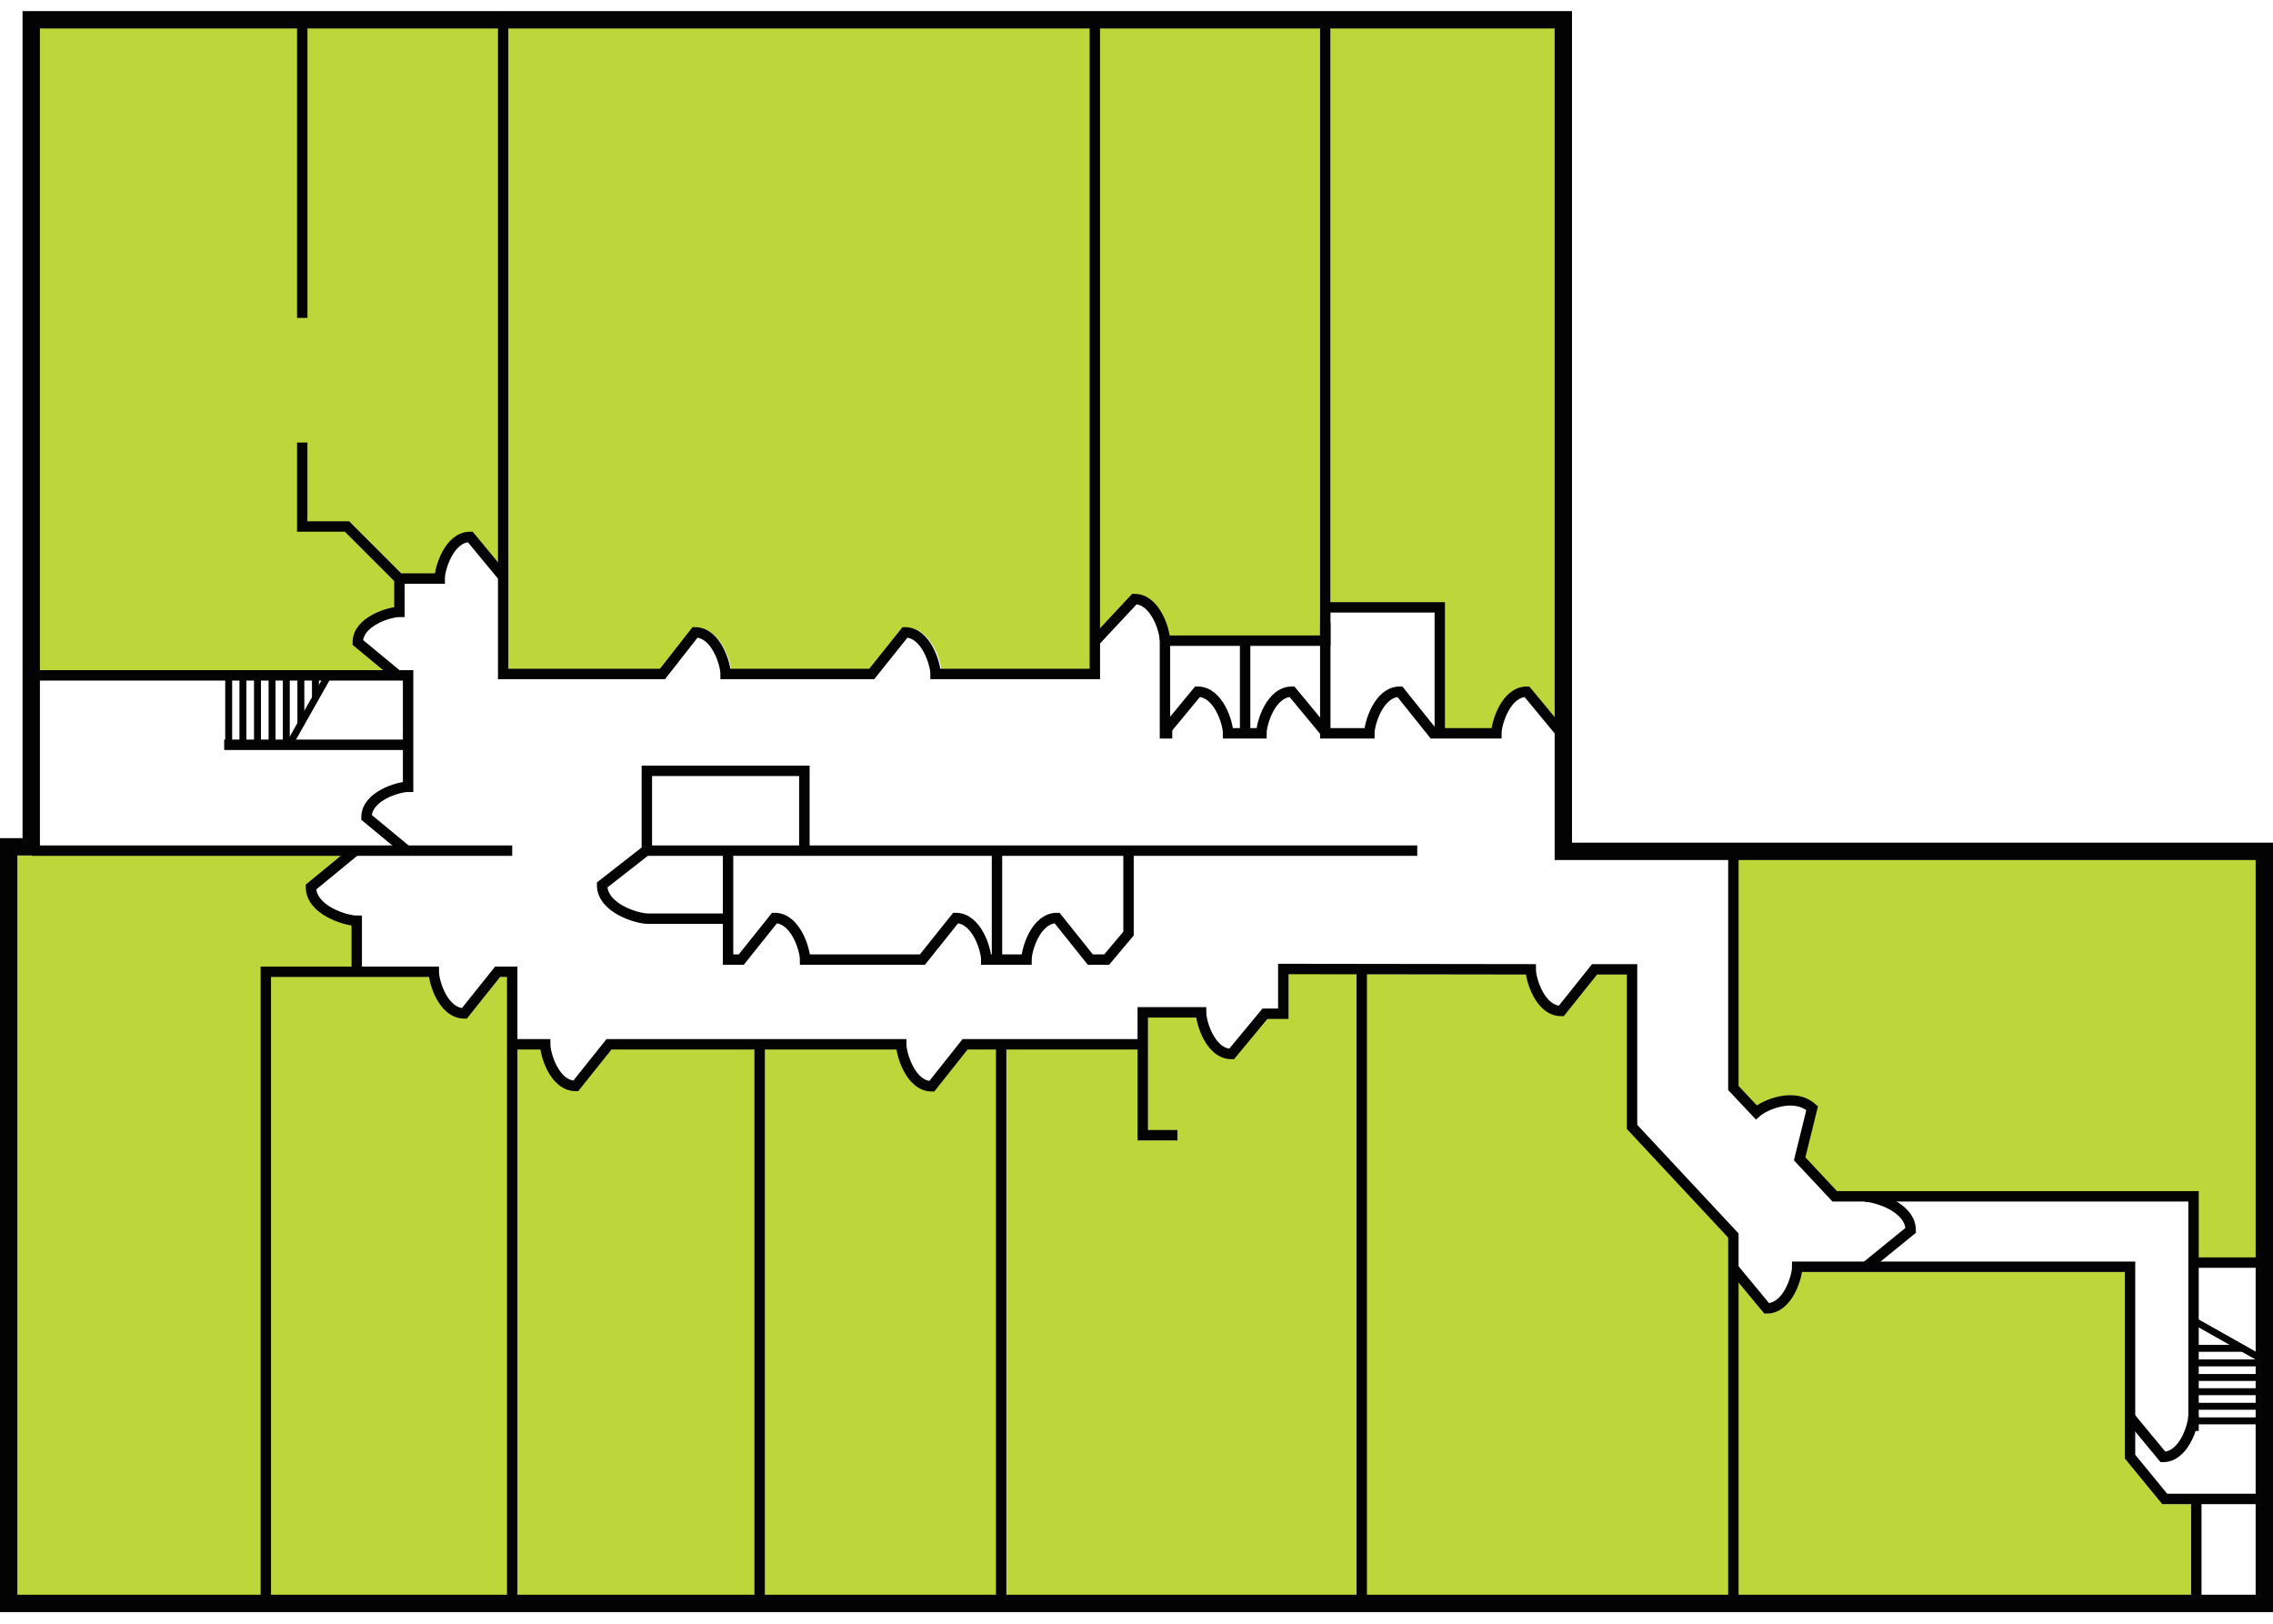 <?xml version="1.0" encoding="utf-8"?>
<!-- Generator: Adobe Illustrator 18.1.1, SVG Export Plug-In . SVG Version: 6.00 Build 0)  -->
<!DOCTYPE svg PUBLIC "-//W3C//DTD SVG 1.1//EN" "http://www.w3.org/Graphics/SVG/1.1/DTD/svg11.dtd">
<svg version="1.1" id="Layer_1" xmlns="http://www.w3.org/2000/svg" xmlns:xlink="http://www.w3.org/1999/xlink" x="0px" y="0px"
	 viewBox="0 0 655 468" enable-background="new 0 0 655 468" xml:space="preserve">
<g>
	<path fill="#BDD639" d="M101.4,266.6l-0.4-0.1c-5.2-0.8-12.8-4.4-12.8-10.9v-0.6l10.4-8.5l-94.6,0v214.2h71.5V278.7h26.1V266.6z"/>
	<path fill="#BDD639" d="M134.5,293.4h-0.7c-5.8,0-9.2-6.9-10-11.6l-0.1-0.4H78.1v179.2h68.1V281.5h-2.1L134.5,293.4z"/>
	<path fill="#BDD639" d="M371.2,293.5h-6l-9.6,11.6H355c-5.8,0-9.2-6.9-10-11.6l-0.1-0.4h-14.2v32.7h8.1v2.8H328v-26.3h-38.1v158.3
		H391v-180l-19.8,0V293.5z"/>
	<path fill="#BDD639" d="M166.6,314.3H166c-5.8,0-9.2-6.9-10-11.6l-0.1-0.4H149v158.3h68.6V302.3h-41.3L166.6,314.3z"/>
	<path fill="#BDD639" d="M101.7,185.7V185c0-5.8,6.9-9.2,11.6-10l0.4-0.1v-7.8L99.5,153H85.8V128h2.8v22.3h12.1l15,15h9.8l0.1-0.4
		c0.8-4.7,4.1-11.6,10-11.6h0.6l7.6,9.2V7.1H88.5v84h-2.8v-84H10.3v186.1h100.6L101.7,185.7z"/>
	<path fill="#BDD639" d="M269.2,314.4h-0.7c-5.8,0-9.2-7-10-11.7l-0.1-0.4h-38.2v158.3h66.9V302.3h-8.4L269.2,314.4z"/>
	<path fill="#BDD639" d="M199.9,180.8h0.7c5.8,0,9.2,6.9,10,11.6l0.1,0.4h40.2l9.6-12h0.7c5.8,0,9.2,6.9,10,11.6l0.1,0.4h43.2V7.1
		H146.5v185.7h43.8L199.9,180.8z"/>
	<path fill="#BDD639" d="M416.3,209.9h13.6l0.1-0.4c0.8-4.7,4.1-11.6,10-11.6h0.7l8.6,10.4V7.1h-65.8v166.5h32.9V209.9z"/>
	<path fill="#BDD639" d="M326.9,171.2c5.8,0,9.2,6.9,10,11.6l0.1,0.4h43.6V7.1H317v174l9.3-9.9H326.9z"/>
	<path fill="#BDD639" d="M469,280.7h-8.8l-9.6,12h-0.7c-5.8,0-9.2-6.9-10-11.6l-0.1-0.4l-46.1,0v180h104.4V356.5L469,325.2V280.7z"
		/>
	<path fill="#BDD639" d="M612.4,420.3v-53.8h-93.3l-0.1,0.4c-0.8,4.7-4.1,11.6-10,11.6h-0.7l-7.5-9.2v91.4h130.6v-27.3h-8.3
		L612.4,420.3z"/>
	<path fill="#BDD639" d="M500.9,246.6v66.3l5.4,5.7l0.3-0.2c2.1-1.3,5.7-2.8,9.3-2.8c2.9,0,5.3,0.9,7.2,2.6l0.6,0.6l-3.6,14.7
		l9.2,9.8h104.2v19.1H651v-4.1h0.2V246.6H500.9z"/>
</g>
<g>
	<line fill="none" stroke="#030303" stroke-width="3" stroke-miterlimit="10" x1="652.3" y1="357.8" x2="652.3" y2="410.6"/>
	<line fill="none" stroke="#030303" stroke-width="2" stroke-miterlimit="10" x1="632.7" y1="409.4" x2="652.3" y2="409.4"/>
	<line fill="none" stroke="#030303" stroke-width="2" stroke-miterlimit="10" x1="632.7" y1="405.2" x2="652.3" y2="405.2"/>
	<line fill="none" stroke="#030303" stroke-width="2" stroke-miterlimit="10" x1="632.7" y1="401" x2="652.3" y2="401"/>
	<line fill="none" stroke="#030303" stroke-width="2" stroke-miterlimit="10" x1="632.7" y1="396.9" x2="652.3" y2="396.9"/>
	<line fill="none" stroke="#030303" stroke-width="2" stroke-miterlimit="10" x1="632.7" y1="392.7" x2="652.3" y2="392.7"/>
	<line fill="none" stroke="#030303" stroke-width="2" stroke-miterlimit="10" x1="632.7" y1="388.5" x2="646.7" y2="388.5"/>
	<line fill="none" stroke="#030303" stroke-width="2" stroke-miterlimit="10" x1="632.3" y1="380.6" x2="652.5" y2="392"/>
	<line fill="none" stroke="#030303" stroke-width="3" stroke-miterlimit="10" x1="632.2" y1="363.8" x2="652.2" y2="363.8"/>
	<line fill="none" stroke="#030303" stroke-width="3" stroke-miterlimit="10" x1="632.9" y1="462" x2="632.9" y2="432"/>
	<path fill="none" stroke="#030303" stroke-width="3" stroke-miterlimit="10" d="M499.5,365.4l9.6,11.6c6.1,0,8.8-9.1,8.8-12
		c0,0,95.9,0,95.9,0v54.7l10,12.2H651"/>
	<path fill="none" stroke="#030303" stroke-width="3" stroke-miterlimit="10" d="M632.1,412.3v-67.6H528.7l-10.1-10.8l3.6-14.6
		c-5.4-4.8-14-0.7-16.1,1.2l-6.6-7v-68"/>
	<path fill="none" stroke="#030303" stroke-width="3" stroke-miterlimit="10" d="M632.1,407.8c0,2.8-2.7,12-8.8,12l-9.6-11.6"/>
	<path fill="none" stroke="#030303" stroke-width="3" stroke-miterlimit="10" d="M537.4,344.8c3.1,0,13.2,3,13.2,9.7L537.7,365"/>
	<polyline fill="none" stroke="#030303" stroke-width="3" stroke-miterlimit="10" points="381.9,5.3 381.9,184.6 335.7,184.6 
		335.7,211.3 337.8,211.3 	"/>
	<polyline fill="none" stroke="#030303" stroke-width="3" stroke-miterlimit="10" points="382.4,175 414.9,175 414.9,175.4 
		414.9,211.3 	"/>
	<line fill="none" stroke="#030303" stroke-width="3" stroke-miterlimit="10" x1="218.9" y1="300.9" x2="218.9" y2="461.5"/>
	<line fill="none" stroke="#030303" stroke-width="3" stroke-miterlimit="10" x1="288.5" y1="300.9" x2="288.5" y2="461.9"/>
	<line fill="none" stroke="#030303" stroke-width="3" stroke-miterlimit="10" x1="392.4" y1="279.2" x2="392.4" y2="463.1"/>
	<line fill="none" stroke="#030303" stroke-width="3" stroke-miterlimit="10" x1="358.8" y1="211.3" x2="358.8" y2="184.6"/>
	<line fill="none" stroke="#030303" stroke-width="3" stroke-miterlimit="10" x1="9.2" y1="245.1" x2="147.6" y2="245.1"/>
	<line fill="none" stroke="#030303" stroke-width="3" stroke-miterlimit="10" x1="117.5" y1="214.6" x2="64.6" y2="214.6"/>
	<line fill="none" stroke="#030303" stroke-width="2" stroke-miterlimit="10" x1="65.9" y1="195" x2="65.9" y2="214.6"/>
	<line fill="none" stroke="#030303" stroke-width="2" stroke-miterlimit="10" x1="70" y1="195" x2="70" y2="214.6"/>
	<line fill="none" stroke="#030303" stroke-width="2" stroke-miterlimit="10" x1="74.2" y1="195" x2="74.2" y2="214.6"/>
	<line fill="none" stroke="#030303" stroke-width="2" stroke-miterlimit="10" x1="78.4" y1="195" x2="78.4" y2="214.6"/>
	<line fill="none" stroke="#030303" stroke-width="2" stroke-miterlimit="10" x1="82.5" y1="195" x2="82.5" y2="214.6"/>
	<line fill="none" stroke="#030303" stroke-width="2" stroke-miterlimit="10" x1="86.7" y1="195" x2="86.7" y2="209"/>
	<line fill="none" stroke="#030303" stroke-width="2" stroke-miterlimit="10" x1="90.9" y1="195" x2="90.9" y2="201.2"/>
	<line fill="none" stroke="#030303" stroke-width="2" stroke-miterlimit="10" x1="94.6" y1="194.6" x2="83.2" y2="214.8"/>
	<line fill="none" stroke="#030303" stroke-width="3" stroke-miterlimit="10" x1="87.1" y1="91.6" x2="87.1" y2="5.7"/>
	<line fill="none" stroke="#030303" stroke-width="3" stroke-miterlimit="10" x1="287.3" y1="245.6" x2="287.3" y2="276.5"/>
	<polygon fill="none" stroke="#030303" stroke-width="5" stroke-miterlimit="10" points="9,244 9,5.7 450.5,5.7 450.5,245.3 
		652.5,245.3 652.5,462 2.5,462 2.5,244 	"/>
	<polyline fill="none" stroke="#030303" stroke-width="3" stroke-miterlimit="10" points="231.8,244.6 231.8,222.1 186.4,222.1 
		186.4,245.1 408.4,245.1 	"/>
	<path fill="none" stroke="#030303" stroke-width="3" stroke-miterlimit="10" d="M499.5,462.3V356l-29.2-31.3v-45.4h-10.8l-9.6,12
		c-6.1,0-8.8-9.1-8.8-12l-71.3-0.1v12.9h-5.3l-9.6,11.6c-6.1,0-8.8-9.1-8.8-12c0,0-16.8,0-16.8,0v35.4h10"/>
	<path fill="none" stroke="#030303" stroke-width="3" stroke-miterlimit="10" d="M329.4,300.9h-51.3l-9.6,12.1
		c-6.1,0-8.8-9.3-8.8-12.1h-84.2l-9.6,12c-6.1,0-8.8-9.1-8.8-12c0,0-9.6,0-9.6,0"/>
	<path fill="none" stroke="#030303" stroke-width="3" stroke-miterlimit="10" d="M147.6,461v-181h-4.2l-9.6,12
		c-6.1,0-8.8-9.1-8.8-12c0,0-48.4,0-48.4,0v181.4"/>
	<path fill="none" stroke="#030303" stroke-width="3" stroke-miterlimit="10" d="M9.2,194.6h108.4c0,0,0,32.1,0,32.1
		c-2.8,0-12,2.7-12,8.8l11.6,9.6"/>
	<path fill="none" stroke="#030303" stroke-width="3" stroke-miterlimit="10" d="M115.1,166.7c0,0,0,9.6,0,9.6c-2.8,0-12,2.7-12,8.8
		l11.6,9.6"/>
	<path fill="none" stroke="#030303" stroke-width="3" stroke-miterlimit="10" d="M190.9,194.2h-45.9V4.9l170.5,0.4v188.9
		c0,0-45.9,0-45.9,0c0-2.8-2.7-12-8.8-12l-9.6,12h-42.1c0-2.8-2.7-12-8.8-12L190.9,194.2z"/>
	<path fill="none" stroke="#030303" stroke-width="3" stroke-miterlimit="10" d="M381.9,210.9l-9.6-11.6c-6.1,0-8.8,9.1-8.8,12
		c0,0-9.6,0-9.6,0h0c0-2.8-2.7-12-8.8-12l-9.6,11.6"/>
	<path fill="none" stroke="#030303" stroke-width="3" stroke-miterlimit="10" d="M186.3,245l-12.8,10c0,6.7,10.1,9.7,13.2,9.7
		l23.4,0"/>
	<path fill="none" stroke="#030303" stroke-width="3" stroke-miterlimit="10" d="M102.8,280.1c0,0,0-14.8,0-14.8
		c-3.1,0-13.2-3-13.2-9.7l12.9-10.6"/>
	<path fill="none" stroke="#030303" stroke-width="3" stroke-miterlimit="10" d="M325.2,245.6V269l-6.3,7.5h-4.7l-9.6-12
		c-6.1,0-8.8,9.1-8.8,12c0,0-11.6,0-11.6,0c0-2.8-2.7-12-8.8-12l-9.6,12c0,0-33.8,0-33.8,0c0-2.8-2.7-12-8.8-12l-9.6,12h-3.8v-31"/>
	<g>
		<path fill="none" stroke="#030303" stroke-width="3" stroke-miterlimit="10" d="M381.9,179.4v31.9c0,0,12.7,0,12.7,0
			c0-2.8,2.7-12,8.8-12l9.6,12c0,0,18.2,0,18.2,0c0-2.8,2.7-12,8.8-12l9.6,11.6"/>
	</g>
	<path fill="none" stroke="#030303" stroke-width="3" stroke-miterlimit="10" d="M87.1,127.5v24.2h12.9l15,15c0,0,11.7,0,11.7,0
		c0-2.8,2.7-12,8.8-12l9.6,11.6"/>
	<path fill="none" stroke="#030303" stroke-width="3" stroke-miterlimit="10" d="M335.7,184.6c0-2.8-2.7-12-8.8-12l-11.2,12"/>
</g>
</svg>
